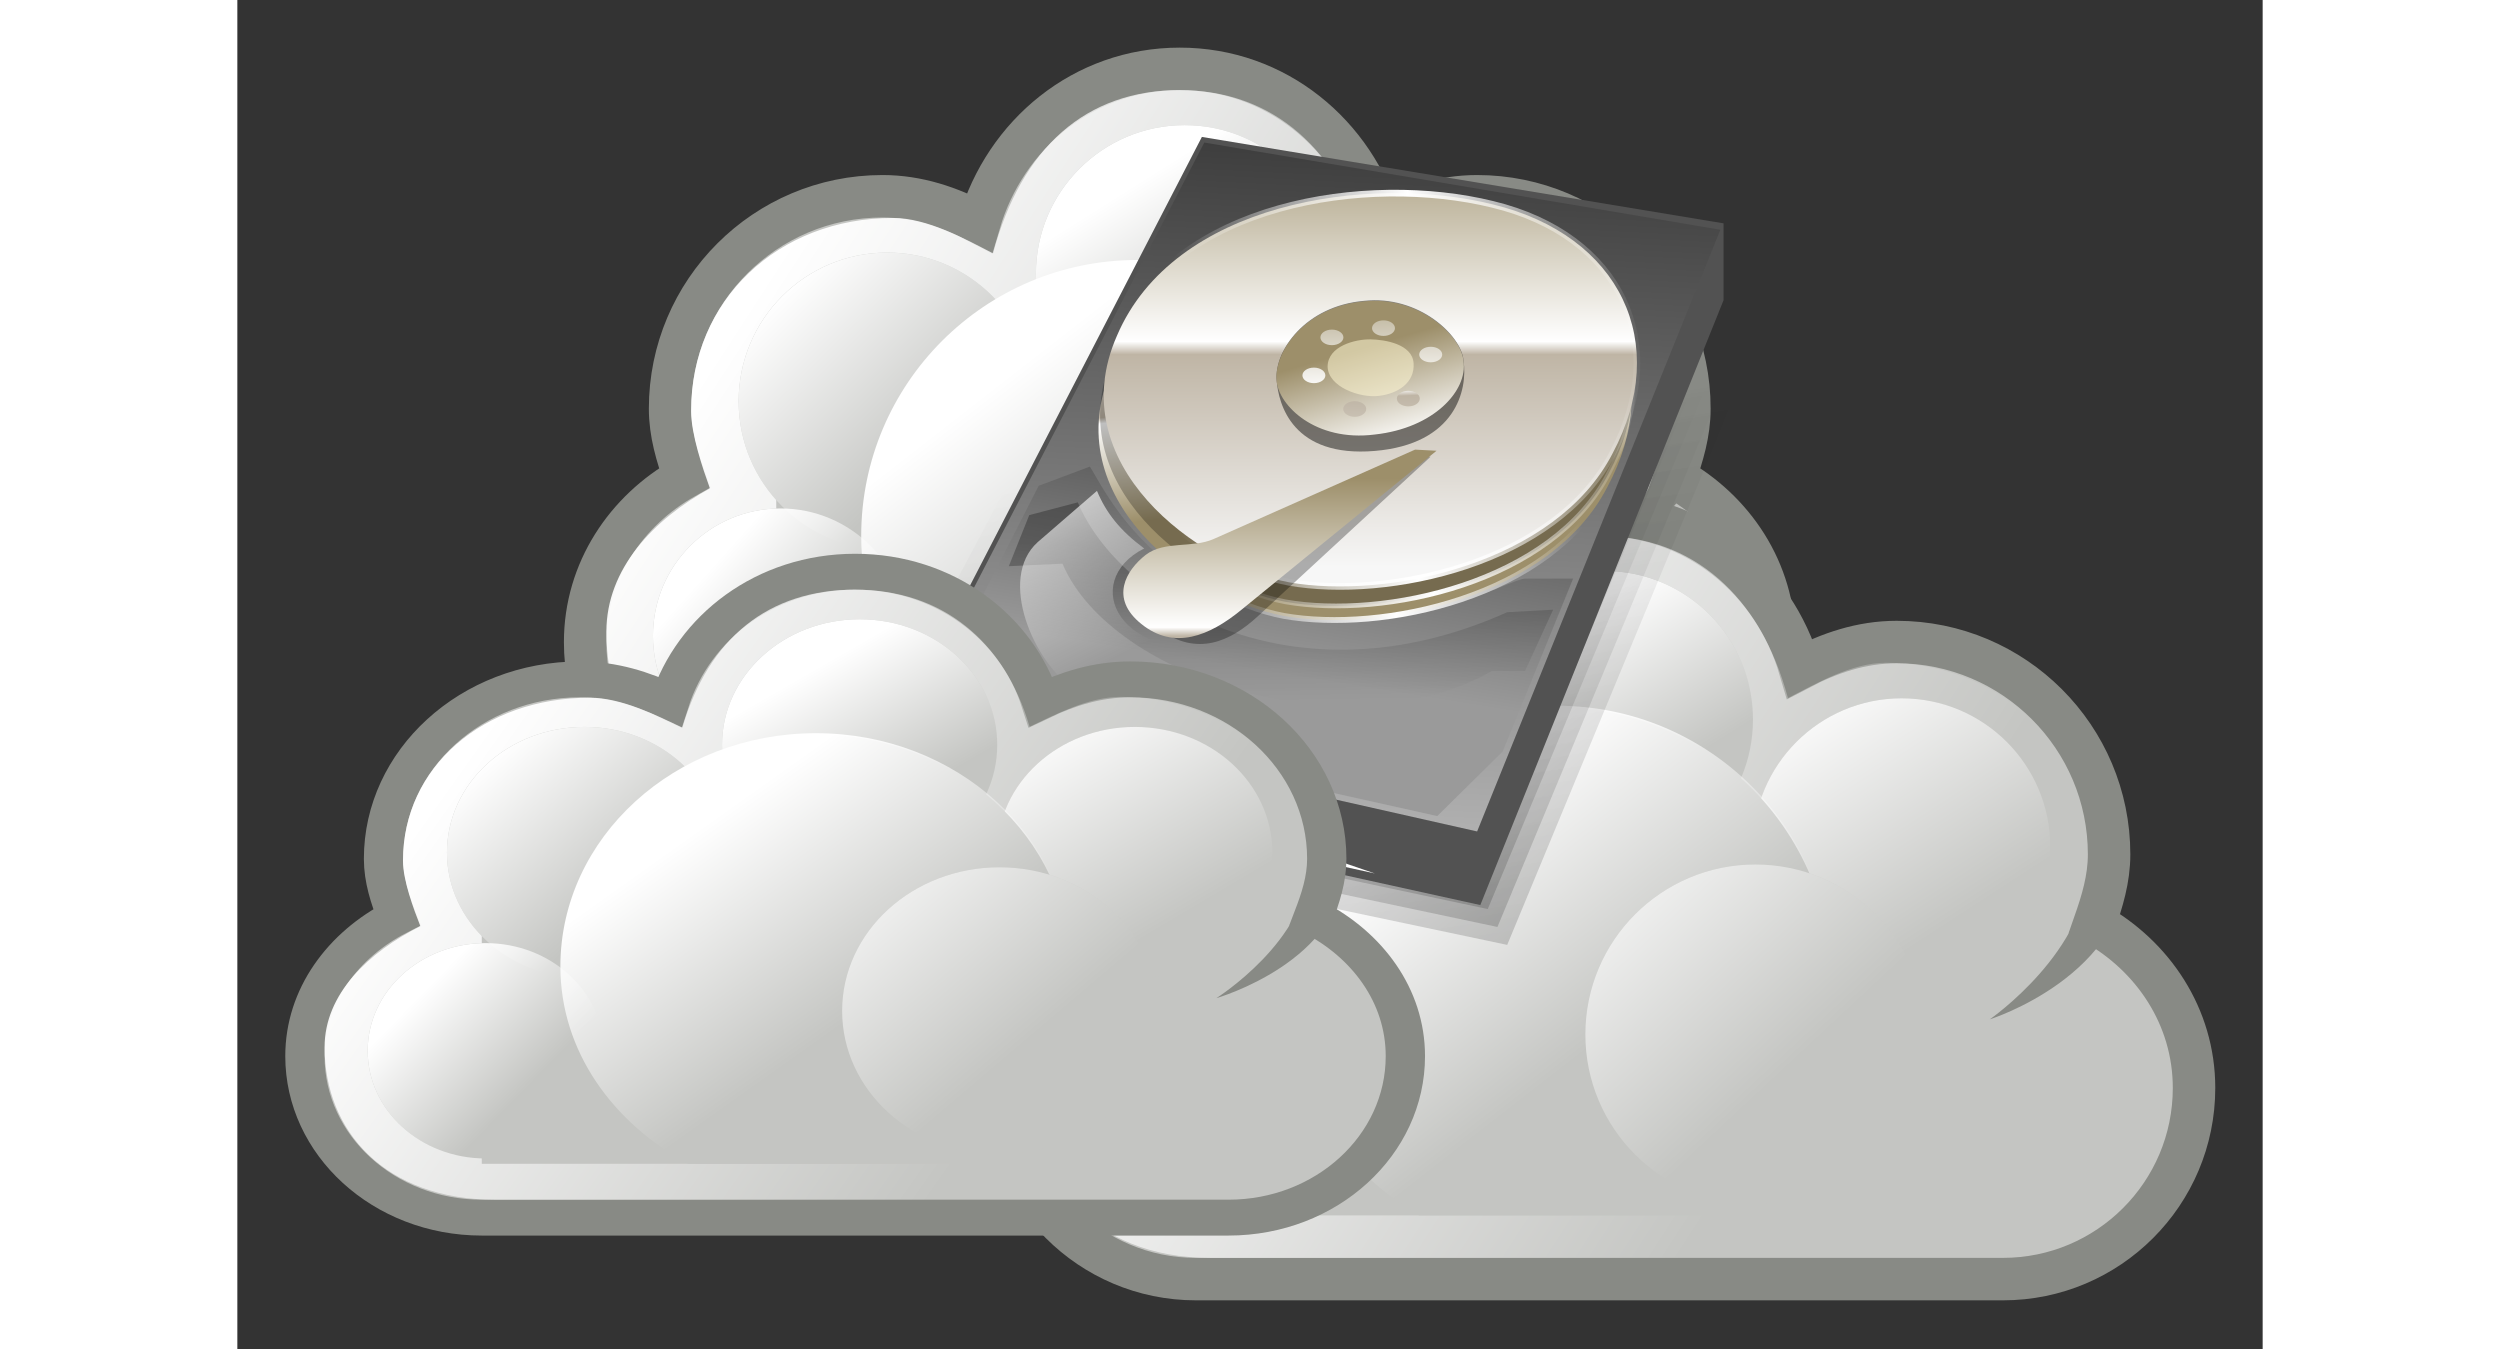 <?xml version="1.0" encoding="UTF-8" standalone="no"?>
<!-- Created with Inkscape (http://www.inkscape.org/) -->

<svg
   xmlns:dc="http://purl.org/dc/elements/1.1/"
   xmlns:cc="http://creativecommons.org/ns#"
   xmlns:rdf="http://www.w3.org/1999/02/22-rdf-syntax-ns#"
   xmlns:svg="http://www.w3.org/2000/svg"
   xmlns="http://www.w3.org/2000/svg"
   xmlns:xlink="http://www.w3.org/1999/xlink"
   xmlns:sodipodi="http://sodipodi.sourceforge.net/DTD/sodipodi-0.dtd"
   xmlns:inkscape="http://www.inkscape.org/namespaces/inkscape"
   id="svg2"
   viewBox="0 0 420 279.792"
   version="1.1"
   inkscape:version="0.91 r13725"
   sodipodi:docname="cloud-drive_Juhele.svg"
   width="63"
   height="34"
   inkscape:export-filename="/media/sdb1/_GRAFIKA/Cedulky_kaktus,kytka/cloud_drive/cloud-drive_Juhele.png"
   inkscape:export-xdpi="116"
   inkscape:export-ydpi="116">
  <rect x="0" y="0" width="420" height="279.792" fill="#333333" stroke="none"/>
  <title
     id="title13627">cloud drive</title>
  <defs
     id="defs4">
    <linearGradient
       id="linearGradient8302"
       inkscape:collect="always">
      <stop
         id="stop8304"
         style="stop-color:#ffffff"
         offset="0" />
      <stop
         id="stop8306"
         style="stop-color:#ffffff;stop-opacity:0"
         offset="1" />
    </linearGradient>
    <linearGradient
       id="linearGradient1546">
      <stop
         id="stop1547"
         offset="0"
         stop-color="#000" />
      <stop
         id="stop1548"
         offset="1"
         stop-color="#9a9a9a" />
    </linearGradient>
    <linearGradient
       id="linearGradient1502">
      <stop
         id="stop1503"
         offset="0"
         stop-opacity="0"
         stop-color="#000000" />
      <stop
         id="stop1506"
         offset="1"
         stop-opacity="0.281"
         stop-color="#000000" />
    </linearGradient>
    <linearGradient
       id="linearGradient1494">
      <stop
         id="stop1495"
         offset="0"
         stop-color="#9d8f6a" />
      <stop
         id="stop1496"
         offset="0.496"
         stop-color="#ffffff" />
      <stop
         id="stop1498"
         offset="0.525"
         stop-color="#bfb5a5" />
      <stop
         id="stop1497"
         offset="1"
         stop-color="#f7f7f7" />
    </linearGradient>
    <linearGradient
       id="linearGradient1461">
      <stop
         id="stop1462"
         offset="0"
         stop-opacity="0"
         stop-color="#ffffff" />
      <stop
         id="stop1464"
         offset="0.5"
         stop-color="#ffffff" />
      <stop
         id="stop1463"
         offset="1"
         stop-opacity="0"
         stop-color="#ffffff" />
    </linearGradient>
    <linearGradient
       id="linearGradient1454">
      <stop
         id="stop1455"
         offset="0"
         stop-color="#000" />
      <stop
         id="stop1456"
         offset="1"
         stop-color="#fff" />
    </linearGradient>
    <linearGradient
       id="linearGradient1457"
       x1="27.78"
       x2="9.549"
       xlink:href="#linearGradient8302"
       y1="212.73"
       y2="226.585"
       gradientTransform="scale(1.709,0.585)"
       gradientUnits="userSpaceOnUse" />
    <linearGradient
       id="linearGradient1458"
       x1="53.968"
       x2="39.243"
       xlink:href="#linearGradient1454"
       y1="-36.549"
       y2="212.85"
       gradientTransform="scale(1.082,0.924)"
       gradientUnits="userSpaceOnUse" />
    <linearGradient
       id="linearGradient1460"
       x1="53.364"
       x2="23.526"
       xlink:href="#linearGradient1461"
       y1="92.358"
       y2="24.792"
       gradientTransform="scale(0.943,1.061)"
       gradientUnits="userSpaceOnUse" />
    <linearGradient
       id="linearGradient1465"
       x1="65.169"
       x2="65.169"
       xlink:href="#linearGradient1494"
       y1="21.991"
       y2="101.362"
       gradientTransform="scale(1.162,0.861)"
       gradientUnits="userSpaceOnUse" />
    <linearGradient
       id="linearGradient1466"
       x1="45.733"
       x2="108.117"
       xlink:href="#linearGradient1461"
       y1="71.281"
       y2="69.934"
       gradientTransform="scale(1.162,0.861)"
       gradientUnits="userSpaceOnUse" />
    <linearGradient
       id="linearGradient1467"
       x1="53.532"
       x2="107.765"
       xlink:href="#linearGradient1461"
       y1="79.706"
       y2="81.942"
       gradientTransform="scale(1.162,0.86)"
       gradientUnits="userSpaceOnUse" />
    <linearGradient
       id="linearGradient1468"
       x1="47.377"
       x2="98.117"
       xlink:href="#linearGradient1461"
       y1="83.987"
       y2="80.4"
       gradientTransform="scale(1.162,0.861)"
       gradientUnits="userSpaceOnUse" />
    <linearGradient
       id="linearGradient1469"
       x1="70.403"
       x2="83.795"
       xlink:href="#linearGradient1494"
       y1="62.953"
       y2="95.923"
       gradientTransform="scale(1.18,0.848)"
       gradientUnits="userSpaceOnUse" />
    <linearGradient
       id="linearGradient1471"
       x1="62.787"
       x2="36.218"
       xlink:href="#linearGradient1546"
       y1="40.753"
       y2="133.326"
       gradientTransform="scale(1.329,0.752)"
       gradientUnits="userSpaceOnUse" />
    <linearGradient
       id="linearGradient1500"
       x1="52.277"
       x2="52.277"
       xlink:href="#linearGradient1494"
       y1="95.059"
       y2="154.075"
       gradientTransform="scale(1.289,0.776)"
       gradientUnits="userSpaceOnUse" />
    <linearGradient
       id="linearGradient1501"
       x1="67.895"
       x2="70.216"
       xlink:href="#linearGradient1494"
       y1="50.378"
       y2="94.909"
       gradientTransform="scale(1.204,0.831)"
       gradientUnits="userSpaceOnUse" />
    <linearGradient
       id="linearGradient1550"
       x1="56.644"
       x2="54.877"
       xlink:href="#linearGradient1502"
       y1="175.665"
       y2="135.495"
       gradientTransform="scale(1.636,0.611)"
       gradientUnits="userSpaceOnUse" />
    <linearGradient
       id="linearGradient1555"
       x1="81.611"
       x2="75.608"
       xlink:href="#linearGradient1494"
       y1="86.461"
       y2="50.772"
       gradientTransform="scale(1.162,0.861)"
       gradientUnits="userSpaceOnUse" />
    <linearGradient
       inkscape:collect="always"
       x1="271.02"
       y1="-441.05"
       x2="285.03"
       gradientUnits="userSpaceOnUse"
       xlink:href="#linearGradient8302"
       y2="-431.97"
       id="linearGradient8688" />
    <linearGradient
       inkscape:collect="always"
       x1="287.52"
       y1="-439.75"
       x2="289.68"
       gradientUnits="userSpaceOnUse"
       xlink:href="#linearGradient8302"
       y2="-436.32"
       id="linearGradient8690" />
    <linearGradient
       inkscape:collect="always"
       x1="286.51"
       y1="-441.29"
       x2="289.85"
       gradientUnits="userSpaceOnUse"
       xlink:href="#linearGradient8302"
       y2="-436.14"
       id="linearGradient8692" />
    <linearGradient
       inkscape:collect="always"
       x1="285.94"
       y1="-439.94"
       x2="289.39"
       gradientUnits="userSpaceOnUse"
       xlink:href="#linearGradient8302"
       y2="-436.44"
       id="linearGradient8694" />
    <linearGradient
       inkscape:collect="always"
       x1="275.94"
       y1="-437.11"
       x2="279.98"
       gradientUnits="userSpaceOnUse"
       xlink:href="#linearGradient8302"
       y2="-431.92"
       id="linearGradient8696" />
    <linearGradient
       inkscape:collect="always"
       x1="286.67"
       y1="-439.48"
       x2="289.77"
       gradientUnits="userSpaceOnUse"
       xlink:href="#linearGradient8302"
       y2="-436.71"
       id="linearGradient8698" />
    <linearGradient
       inkscape:collect="always"
       x1="284.8"
       y1="-441.23"
       x2="288.9"
       gradientUnits="userSpaceOnUse"
       xlink:href="#linearGradient8302"
       y2="-436.83"
       id="linearGradient8700" />
    <linearGradient
       inkscape:collect="always"
       xlink:href="#linearGradient8302"
       id="linearGradient12230"
       gradientUnits="userSpaceOnUse"
       x1="271.02"
       y1="-441.05"
       x2="285.03"
       y2="-431.97" />
    <linearGradient
       inkscape:collect="always"
       xlink:href="#linearGradient8302"
       id="linearGradient12232"
       gradientUnits="userSpaceOnUse"
       x1="287.52"
       y1="-439.75"
       x2="289.68"
       y2="-436.32" />
    <linearGradient
       inkscape:collect="always"
       xlink:href="#linearGradient8302"
       id="linearGradient12234"
       gradientUnits="userSpaceOnUse"
       x1="286.51"
       y1="-441.29"
       x2="289.85"
       y2="-436.14" />
    <linearGradient
       inkscape:collect="always"
       xlink:href="#linearGradient8302"
       id="linearGradient12236"
       gradientUnits="userSpaceOnUse"
       x1="285.94"
       y1="-439.94"
       x2="289.39"
       y2="-436.44" />
    <linearGradient
       inkscape:collect="always"
       xlink:href="#linearGradient8302"
       id="linearGradient12238"
       gradientUnits="userSpaceOnUse"
       x1="275.94"
       y1="-437.11"
       x2="279.98"
       y2="-431.92" />
    <linearGradient
       inkscape:collect="always"
       xlink:href="#linearGradient8302"
       id="linearGradient12240"
       gradientUnits="userSpaceOnUse"
       x1="286.67"
       y1="-439.48"
       x2="289.77"
       y2="-436.71" />
    <linearGradient
       inkscape:collect="always"
       xlink:href="#linearGradient8302"
       id="linearGradient12242"
       gradientUnits="userSpaceOnUse"
       x1="284.8"
       y1="-441.23"
       x2="288.9"
       y2="-436.83" />
    <linearGradient
       id="linearGradient1507-2"
       x1="182.832"
       x2="205.016"
       xlink:href="#linearGradient1502"
       y1="175.805"
       y2="309.799"
       gradientTransform="scale(1.023,0.978)"
       gradientUnits="userSpaceOnUse" />
    <linearGradient
       inkscape:collect="always"
       xlink:href="#linearGradient1502"
       id="linearGradient9595"
       x1="179.836"
       y1="178.664"
       x2="200.257"
       y2="302.01"
       gradientTransform="scale(1.031,0.97)"
       gradientUnits="userSpaceOnUse" />
    <linearGradient
       inkscape:collect="always"
       xlink:href="#linearGradient1502"
       id="linearGradient9597"
       x1="178.65"
       y1="179.875"
       x2="198.413"
       y2="299.244"
       gradientTransform="scale(1.034,0.967)"
       gradientUnits="userSpaceOnUse" />
    <linearGradient
       inkscape:collect="always"
       xlink:href="#linearGradient1502"
       id="linearGradient9599"
       x1="181.359"
       y1="177.201"
       x2="202.66"
       y2="305.862"
       gradientTransform="scale(1.027,0.974)"
       gradientUnits="userSpaceOnUse" />
    <linearGradient
       inkscape:collect="always"
       xlink:href="#linearGradient1502"
       id="linearGradient9601"
       x1="182.832"
       y1="175.805"
       x2="205.016"
       y2="309.799"
       gradientTransform="scale(1.023,0.978)"
       gradientUnits="userSpaceOnUse" />
    <linearGradient
       inkscape:collect="always"
       xlink:href="#linearGradient1502"
       id="linearGradient9603"
       x1="177.864"
       y1="181.428"
       x2="197.193"
       y2="298.177"
       gradientTransform="scale(1.037,0.964)"
       gradientUnits="userSpaceOnUse" />
    <linearGradient
       inkscape:collect="always"
       xlink:href="#linearGradient8302"
       id="linearGradient13522"
       gradientUnits="userSpaceOnUse"
       x1="271.02"
       y1="-441.05"
       x2="285.03"
       y2="-431.97" />
    <linearGradient
       inkscape:collect="always"
       xlink:href="#linearGradient8302"
       id="linearGradient13524"
       gradientUnits="userSpaceOnUse"
       x1="287.52"
       y1="-439.75"
       x2="289.68"
       y2="-436.32" />
    <linearGradient
       inkscape:collect="always"
       xlink:href="#linearGradient8302"
       id="linearGradient13526"
       gradientUnits="userSpaceOnUse"
       x1="286.51"
       y1="-441.29"
       x2="289.85"
       y2="-436.14" />
    <linearGradient
       inkscape:collect="always"
       xlink:href="#linearGradient8302"
       id="linearGradient13528"
       gradientUnits="userSpaceOnUse"
       x1="285.94"
       y1="-439.94"
       x2="289.39"
       y2="-436.44" />
    <linearGradient
       inkscape:collect="always"
       xlink:href="#linearGradient8302"
       id="linearGradient13530"
       gradientUnits="userSpaceOnUse"
       x1="275.94"
       y1="-437.11"
       x2="279.98"
       y2="-431.92" />
    <linearGradient
       inkscape:collect="always"
       xlink:href="#linearGradient8302"
       id="linearGradient13532"
       gradientUnits="userSpaceOnUse"
       x1="286.67"
       y1="-439.48"
       x2="289.77"
       y2="-436.71" />
    <linearGradient
       inkscape:collect="always"
       xlink:href="#linearGradient8302"
       id="linearGradient13534"
       gradientUnits="userSpaceOnUse"
       x1="284.8"
       y1="-441.23"
       x2="288.9"
       y2="-436.83" />
  </defs>
  <sodipodi:namedview
     id="base"
     bordercolor="#666666"
     inkscape:pageshadow="2"
     inkscape:window-y="0"
     fit-margin-left="10"
     pagecolor="#ffffff"
     inkscape:window-height="1125"
     inkscape:window-maximized="1"
     inkscape:zoom="0.62548332"
     inkscape:window-x="0"
     showgrid="false"
     borderopacity="1.0"
     inkscape:current-layer="layer1-9"
     inkscape:cx="20.819171"
     inkscape:cy="-46.620456"
     fit-margin-top="10"
     fit-margin-right="10"
     fit-margin-bottom="10"
     inkscape:window-width="1920"
     inkscape:pageopacity="0.0"
     inkscape:document-units="px" />
  <g
     id="layer1"
     inkscape:label="Layer 1"
     inkscape:groupmode="layer"
     transform="translate(43.381,-8.173)">
    <g
       transform="matrix(0.211,0,0,0.211,81.054,-108.721)"
       id="g3933">
      <g
         id="g10003"
         transform="matrix(0.784,0.135,-0.135,0.784,184.23,514.177)" />
    </g>
    <g
       inkscape:label="Layer 1"
       id="layer1-9"
       transform="translate(864.806,-65.666)">
      <g
         id="g13536"
         transform="matrix(2.705,0,0,2.705,1313.137,-144.803)">
        <g
           id="g13478"
           transform="matrix(3.256,0,0,3.256,-1662.252,1536.656)">
          <path
             id="path13480"
             style="fill:#c4c5c2;stroke:#888a85;stroke-miterlimit:2"
             sodipodi:nodetypes="ccsscsssscsscc"
             inkscape:connector-curvature="0"
             d="m 280.5,-445.5 c -2.271,0 -4.11,1.55 -4.719,3.625 -0.693,-0.364 -1.444,-0.625 -2.281,-0.625 -2.76,0 -5,2.24 -5,5 0,0.579 0.163,1.108 0.344,1.625 -1.373,0.771 -2.344,2.189 -2.344,3.875 0,2.484 2.016,4.5 4.5,4.5 l 19,0 c 2.484,0 4.5,-2.016 4.5,-4.5 0,-1.686 -0.97,-3.104 -2.344,-3.875 0.181,-0.517 0.344,-1.046 0.344,-1.625 0,-2.76 -2.24,-5 -5,-5 -0.837,0 -1.588,0.261 -2.281,0.625 -0.609,-2.075 -2.448,-3.625 -4.719,-3.625 z" />
          <path
             id="path13482"
             style="fill:url(#linearGradient13522)"
             sodipodi:nodetypes="ccsscsssscsscc"
             inkscape:connector-curvature="0"
             d="m 280.5,-445 c -2.19,0 -3.724,1.336 -4.396,3.844 -0.668,-0.344 -1.548,-0.833 -2.354,-0.833 -2.716,0 -4.755,1.939 -4.755,4.545 0,0.547 0.267,1.333 0.442,1.822 -1.324,0.728 -2.437,1.891 -2.437,3.373 0,2.346 1.546,4.25 4.339,4.25 l 18.321,0 c 2.771,0 4.339,-1.904 4.339,-4.25 0,-1.592 -1.112,-2.667 -2.437,-3.395 0.175,-0.489 0.464,-1.253 0.464,-1.8 0,-2.607 -2.116,-4.568 -4.777,-4.568 -0.807,0 -1.642,0.49 -2.31,0.833 -0.65,-2.42 -2.25,-3.82 -4.44,-3.82 z" />
          <g
             id="g13484">
            <circle
               r="3.312"
               cy="-437.594"
               cx="288.375"
               id="circle13486"
               style="fill:#c4c5c2"
               transform="matrix(1.057,0,0,1.057,-24.198,21.863)" />
            <circle
               r="3.312"
               cy="-437.594"
               cx="288.375"
               id="circle13488"
               style="fill:url(#linearGradient13524)"
               transform="matrix(1.057,0,0,1.057,-24.198,21.863)" />
          </g>
          <rect
             id="rect13490"
             style="fill:#c4c5c2"
             height="9"
             width="20"
             y="-438"
             x="271" />
          <circle
             r="3.312"
             cy="-437.594"
             cx="288.375"
             id="circle13492"
             style="fill:#c4c5c2"
             transform="matrix(0.906,0,0,0.906,9.83,-35.689)" />
          <g
             id="g13494">
            <circle
               r="3.312"
               cy="-437.594"
               cx="288.375"
               id="circle13496"
               style="fill:#c4c5c2"
               transform="matrix(1.057,0,0,1.057,-17.198,24.863)" />
            <circle
               r="3.312"
               cy="-437.594"
               cx="288.375"
               id="circle13498"
               style="fill:url(#linearGradient13526)"
               transform="matrix(1.057,0,0,1.057,-17.198,24.863)" />
          </g>
          <g
             id="g13500">
            <circle
               r="3.312"
               cy="-437.594"
               cx="288.375"
               id="circle13502"
               style="fill:#c4c5c2"
               transform="matrix(1.057,0,0,1.057,-31.198,24.863)" />
            <circle
               r="3.312"
               cy="-437.594"
               cx="288.375"
               id="circle13504"
               style="fill:url(#linearGradient13528)"
               transform="matrix(1.057,0,0,1.057,-31.198,24.863)" />
          </g>
          <g
             id="g13506"
             transform="translate(-1,0)">
            <path
               id="path13508"
               d="m 280.47,-440.97 c -3.579,0 -6.469,2.921 -6.469,6.5 0,2.371 1.349,4.338 3.25,5.469 l 6.469,0 c 1.901,-1.131 3.25,-3.129 3.25,-5.5 0,-3.579 -2.921,-6.469 -6.5,-6.469 z"
               style="fill:#c4c5c2"
               inkscape:connector-curvature="0" />
            <path
               id="path13510"
               d="m 280.5,-441 c -3.588,0 -6.5,2.912 -6.5,6.5 0,2.376 1.345,4.366 3.25,5.5 l 6.5,0 c 1.905,-1.134 3.25,-3.124 3.25,-5.5 0,-3.588 -2.912,-6.5 -6.5,-6.5 z"
               style="fill:url(#linearGradient13530)"
               inkscape:connector-curvature="0" />
          </g>
          <circle
             r="3.312"
             cy="-437.594"
             cx="288.375"
             id="circle13512"
             style="fill:url(#linearGradient13532)"
             transform="matrix(0.906,0,0,0.906,9.83,-35.689)" />
          <path
             id="path13514"
             style="fill:#888a85;fill-rule:evenodd"
             sodipodi:nodetypes="ccss"
             inkscape:connector-curvature="0"
             d="m 292.96,-437.33 c -0.002,2.685 -3.269,3.714 -3.269,3.714 0,0 2.349,-1.626 2.337,-3.705 l 0.932,-0.009 z" />
          <g
             id="g13516"
             transform="matrix(1.143,0,0,1.143,-28.571,67)">
            <circle
               r="3.312"
               cy="-437.594"
               cx="288.375"
               id="circle13518"
               style="fill:#c4c5c2"
               transform="matrix(1.057,0,0,1.057,-31.198,24.863)" />
            <circle
               r="3.312"
               cy="-437.594"
               cx="288.375"
               id="circle13520"
               style="fill:url(#linearGradient13534)"
               transform="matrix(1.057,0,0,1.057,-31.198,24.863)" />
          </g>
        </g>
        <g
           transform="matrix(3.256,0,0,3.256,-1630.077,1570.83)"
           id="g7794">
          <path
             d="m 280.5,-445.5 c -2.271,0 -4.11,1.55 -4.719,3.625 -0.693,-0.364 -1.444,-0.625 -2.281,-0.625 -2.76,0 -5,2.24 -5,5 0,0.579 0.163,1.108 0.344,1.625 -1.373,0.771 -2.344,2.189 -2.344,3.875 0,2.484 2.016,4.5 4.5,4.5 l 19,0 c 2.484,0 4.5,-2.016 4.5,-4.5 0,-1.686 -0.97,-3.104 -2.344,-3.875 0.181,-0.517 0.344,-1.046 0.344,-1.625 0,-2.76 -2.24,-5 -5,-5 -0.837,0 -1.588,0.261 -2.281,0.625 -0.609,-2.075 -2.448,-3.625 -4.719,-3.625 z"
             inkscape:connector-curvature="0"
             sodipodi:nodetypes="ccsscsssscsscc"
             style="fill:#c4c5c2;stroke:#888a85;stroke-miterlimit:2"
             id="path7796" />
          <path
             d="m 280.5,-445 c -2.19,0 -3.724,1.336 -4.396,3.844 -0.668,-0.344 -1.548,-0.833 -2.354,-0.833 -2.716,0 -4.755,1.939 -4.755,4.545 0,0.547 0.267,1.333 0.442,1.822 -1.324,0.728 -2.437,1.891 -2.437,3.373 0,2.346 1.546,4.25 4.339,4.25 l 18.321,0 c 2.771,0 4.339,-1.904 4.339,-4.25 0,-1.592 -1.112,-2.667 -2.437,-3.395 0.175,-0.489 0.464,-1.253 0.464,-1.8 0,-2.607 -2.116,-4.568 -4.777,-4.568 -0.807,0 -1.642,0.49 -2.31,0.833 -0.65,-2.42 -2.25,-3.82 -4.44,-3.82 z"
             inkscape:connector-curvature="0"
             sodipodi:nodetypes="ccsscsssscsscc"
             style="fill:url(#linearGradient12230)"
             id="path7798" />
          <g
             id="g7800">
            <circle
               transform="matrix(1.057,0,0,1.057,-24.198,21.863)"
               style="fill:#c4c5c2"
               id="path7802"
               cx="288.375"
               cy="-437.594"
               r="3.312" />
            <circle
               transform="matrix(1.057,0,0,1.057,-24.198,21.863)"
               style="fill:url(#linearGradient12232)"
               id="path7804"
               cx="288.375"
               cy="-437.594"
               r="3.312" />
          </g>
          <rect
             x="271"
             y="-438"
             width="20"
             height="9"
             style="fill:#c4c5c2"
             id="rect7806" />
          <circle
             transform="matrix(0.906,0,0,0.906,9.83,-35.689)"
             style="fill:#c4c5c2"
             id="path7808"
             cx="288.375"
             cy="-437.594"
             r="3.312" />
          <g
             id="g7810">
            <circle
               transform="matrix(1.057,0,0,1.057,-17.198,24.863)"
               style="fill:#c4c5c2"
               id="path7812"
               cx="288.375"
               cy="-437.594"
               r="3.312" />
            <circle
               transform="matrix(1.057,0,0,1.057,-17.198,24.863)"
               style="fill:url(#linearGradient12234)"
               id="path7814"
               cx="288.375"
               cy="-437.594"
               r="3.312" />
          </g>
          <g
             id="g7816">
            <circle
               transform="matrix(1.057,0,0,1.057,-31.198,24.863)"
               style="fill:#c4c5c2"
               id="path7818"
               cx="288.375"
               cy="-437.594"
               r="3.312" />
            <circle
               transform="matrix(1.057,0,0,1.057,-31.198,24.863)"
               style="fill:url(#linearGradient12236)"
               id="path7820"
               cx="288.375"
               cy="-437.594"
               r="3.312" />
          </g>
          <g
             transform="translate(-1,0)"
             id="g7822">
            <path
               inkscape:connector-curvature="0"
               style="fill:#c4c5c2"
               d="m 280.47,-440.97 c -3.579,0 -6.469,2.921 -6.469,6.5 0,2.371 1.349,4.338 3.25,5.469 l 6.469,0 c 1.901,-1.131 3.25,-3.129 3.25,-5.5 0,-3.579 -2.921,-6.469 -6.5,-6.469 z"
               id="path7824" />
            <path
               inkscape:connector-curvature="0"
               style="fill:url(#linearGradient12238)"
               d="m 280.5,-441 c -3.588,0 -6.5,2.912 -6.5,6.5 0,2.376 1.345,4.366 3.25,5.5 l 6.5,0 c 1.905,-1.134 3.25,-3.124 3.25,-5.5 0,-3.588 -2.912,-6.5 -6.5,-6.5 z"
               id="path7826" />
          </g>
          <circle
             transform="matrix(0.906,0,0,0.906,9.83,-35.689)"
             style="fill:url(#linearGradient12240)"
             id="path7828"
             cx="288.375"
             cy="-437.594"
             r="3.312" />
          <path
             d="m 292.96,-437.33 c -0.002,2.685 -3.269,3.714 -3.269,3.714 0,0 2.349,-1.626 2.337,-3.705 l 0.932,-0.009 z"
             inkscape:connector-curvature="0"
             sodipodi:nodetypes="ccss"
             style="fill:#888a85;fill-rule:evenodd"
             id="path7830" />
          <g
             transform="matrix(1.143,0,0,1.143,-28.571,67)"
             id="g7832">
            <circle
               transform="matrix(1.057,0,0,1.057,-31.198,24.863)"
               style="fill:#c4c5c2"
               id="path7834"
               cx="288.375"
               cy="-437.594"
               r="3.312" />
            <circle
               transform="matrix(1.057,0,0,1.057,-31.198,24.863)"
               style="fill:url(#linearGradient12242)"
               id="path7836"
               cx="288.375"
               cy="-437.594"
               r="3.312" />
          </g>
        </g>
        <g
           transform="matrix(0.502,0,0,0.502,-775.918,80.49)"
           id="g9511">
          <title
             id="title9513">Layer 1</title>
          <g
             style="fill:url(#linearGradient1507-2)"
             transform="matrix(1.084,0,0,1.043,-102.286,-115.318)"
             id="g1583">
            <path
               style="fill:url(#linearGradient9595);fill-rule:evenodd;stroke-width:1pt"
               inkscape:connector-curvature="0"
               id="path1557"
               d="m 187.322,244.316 34.254,-85.184 0,-10.817 -73.465,-12.169 -41.465,80.226 0.901,10.366 79.775,17.578 z" />
            <path
               style="fill:url(#linearGradient9597);fill-rule:evenodd;stroke-width:1pt"
               inkscape:connector-curvature="0"
               id="path1562"
               d="m 108.344,216.719 c 0.721,2.87 -0.698,8.431 2.875,9.09 25.021,5.512 50.042,11.023 75.063,16.535 11.198,-27.896 22.396,-55.792 33.594,-83.688 -0.156,-2.831 0.712,-7.014 -0.974,-9.032 -23.279,-3.864 -46.559,-7.729 -69.838,-11.593 -13.573,26.229 -27.146,52.458 -40.719,78.688 z" />
            <path
               style="fill:url(#linearGradient9599);fill-rule:evenodd;stroke-width:1pt"
               inkscape:connector-curvature="0"
               id="path1567"
               d="m 146.688,134.031 c -14.058,27.515 -28.352,55.019 -42.281,82.531 0.499,4.073 -0.122,8.959 2.219,12.344 27.355,6.007 54.705,12.039 82.062,18.031 11.712,-29.266 23.517,-58.521 35.125,-87.812 0,-4.271 0,-8.542 0,-12.812 -25.65,-4.189 -51.29,-8.451 -76.938,-12.656 l -0.188,0.375 z" />
            <path
               style="fill:url(#linearGradient9601);fill-rule:evenodd;stroke-width:1pt"
               inkscape:connector-curvature="0"
               id="path1576"
               d="m 145.438,131.531 c -14.395,28.388 -29.017,56.77 -43.281,85.156 0.487,4.951 0.042,10.802 3.969,14.469 27.98,6.133 55.955,12.288 83.938,18.406 12.005,-30.14 24.1,-60.272 36,-90.438 0,-4.938 0,-9.875 0,-14.812 -26.817,-4.356 -53.623,-8.783 -80.438,-13.156 l -0.188,0.375 z" />
            <path
               style="fill:url(#linearGradient9603);fill-rule:evenodd;stroke-width:1pt"
               inkscape:connector-curvature="0"
               id="path1582"
               d="m 109.468,217.579 c 0.319,3.119 -0.132,8.498 4.375,8.343 23.917,5.282 47.833,10.563 71.75,15.845 11.052,-27.562 22.104,-55.125 33.156,-82.688 0.041,-2.972 1.155,-8.423 -3.428,-8.16 -21.878,-3.645 -43.756,-7.289 -65.634,-10.934 -13.406,25.865 -26.813,51.729 -40.219,77.594 z" />
          </g>
          <path
             style="fill:#525252;fill-rule:evenodd;stroke-width:1pt"
             inkscape:connector-curvature="0"
             id="path1432"
             d="m 99.637,138.893 37.147,-92.378 0,-11.731 -79.67,-13.197 -44.967,87.002 0.978,11.242 86.513,19.062 z" />
          <path
             style="fill:url(#linearGradient1458);fill-rule:evenodd;stroke-width:1pt"
             inkscape:connector-curvature="0"
             id="path1433"
             d="M 13.094,108.244 99.148,127.651 136.295,35.762 57.48,22.443 13.094,108.244 Z" />
          <path
             style="fill:url(#linearGradient1471);fill-rule:evenodd;stroke-width:1pt"
             inkscape:connector-curvature="0"
             id="path1470"
             d="m 40.006,71.931 -7.82,2.933 -12.708,24.927 5.865,10.264 34.214,7.82 5.865,-2.933 3.91,1.466 1.734,4.004 21.995,4.888 9.996,-9.869 10.753,-26.394 -7.332,0 c -2.444,0 -18.736,10.183 -38.124,5.377 C 48.478,89.609 42.124,75.19 40.006,71.931 Z" />
          <path
             style="fill:url(#linearGradient1555);fill-rule:evenodd;stroke:url(#linearGradient1468);stroke-width:0.891"
             inkscape:connector-curvature="0"
             id="path1439"
             d="M 100.724,37.017 C 81.542,32.294 51.992,36.787 43.352,57.063 34.712,76.648 55.621,92.085 69.619,94.735 84.653,97.385 110.401,91.855 119.042,75.035 128.028,58.215 120.251,41.741 100.724,37.017 Z" />
          <path
             style="fill:url(#linearGradient1550);fill-rule:evenodd;stroke-width:1pt"
             inkscape:connector-curvature="0"
             id="path1554"
             d="m 106.467,103.148 -5.074,0 C 79.537,115.637 43.241,104.319 35.825,86.756 l -8.196,0.39 3.122,-7.806 7.415,-1.951 c 6.245,14.961 32.784,31.483 65.568,16.782 l 7.025,-0.39 -4.293,9.367 z" />
          <path
             style="fill-opacity:0.25;fill-rule:evenodd;stroke:url(#linearGradient1467);stroke-width:0.721"
             inkscape:connector-curvature="0"
             id="path1438"
             d="M 100.968,34.865 C 81.787,30.142 52.237,34.635 43.596,54.911 34.956,74.496 55.866,89.933 69.863,92.583 84.897,95.233 110.646,89.703 119.286,72.883 128.272,56.063 120.496,39.589 100.968,34.865 Z" />
          <path
             style="fill:url(#linearGradient1465);fill-rule:evenodd;stroke:url(#linearGradient1466);stroke-width:1.019"
             inkscape:connector-curvature="0"
             id="path1437"
             d="M 101.523,31.885 C 82.342,27.162 52.792,31.655 44.151,51.931 35.511,71.516 56.421,86.953 70.418,89.603 85.452,92.253 111.2,86.723 119.841,69.903 128.827,53.083 121.05,36.609 101.523,31.885 Z" />
          <path
             style="fill-opacity:0.458;fill-rule:evenodd;stroke-width:1pt"
             inkscape:connector-curvature="0"
             id="path1435"
             d="M 81.856,46.617 C 72.961,47.408 68.196,54.164 68.524,58.674 68.801,62.495 71.006,70.593 83.52,69.54 95.862,68.5 97.744,60.22 97.072,55.735 96.794,51.914 90.221,45.692 81.856,46.617 Z" />
          <path
             style="fill:url(#linearGradient1469);fill-rule:evenodd;stroke-width:1pt"
             inkscape:connector-curvature="0"
             id="path1436"
             d="m 81.849,46.709 c -8.894,0.79 -13.659,7.547 -13.332,12.057 0.277,3.82 5.939,9.416 14.981,8.268 9.054,-0.975 14.239,-6.723 13.567,-11.208 -0.277,-3.82 -6.851,-10.043 -15.216,-9.117 z" />
          <path
             style="fill:url(#linearGradient1460);fill-rule:evenodd;stroke-width:5.312;stroke-linecap:round;stroke-linejoin:round"
             inkscape:connector-curvature="0"
             id="path1440"
             d="M 41.092,75.637 32.05,83.458 c -6.236,5.61 -0.532,18.557 5.621,22.484 l 0.244,5.621 4.643,1.222 2.688,-4.155 11.975,2.688 5.132,-12.219 c -18.207,3.462 -23.95,-9.694 -14.052,-14.663 -3.625,-2.688 -5.784,-5.377 -7.209,-8.798 z" />
          <path
             style="fill-opacity:0.302;fill-rule:evenodd;stroke-width:1pt"
             inkscape:connector-curvature="0"
             id="path1434"
             d="m 59.943,83.9 c -3.036,1.44 -7.484,0.23 -10.02,2.419 -2.684,2.362 -4.604,6.624 0.828,10.541 5.63,4.09 10.7,1.812 14.908,-2.074 L 92.044,70.421 88.735,70.249 59.943,83.9 Z" />
          <path
             style="fill:#fff8d2;fill-opacity:0.542;fill-rule:evenodd;stroke-width:1pt"
             inkscape:connector-curvature="0"
             id="path1441"
             d="m 82.881,52.5 c -2.311,-0.036 -6.524,0.997 -6.567,4.147 0.079,3.151 4.976,4.824 7.776,4.493 2.922,-0.331 5.559,-1.983 5.357,-5.011 -0.202,-2.906 -4.378,-3.593 -6.567,-3.629 z" />
          <path
             style="fill:url(#linearGradient1500);fill-rule:evenodd;stroke-width:1pt"
             inkscape:connector-curvature="0"
             id="path1499"
             d="m 58.909,82.99 c -3.244,1.44 -7.517,0.23 -10.368,2.419 -3.024,2.362 -5.559,6.624 -0.691,10.541 5.04,4.09 10.439,1.812 15.207,-2.074 L 92.952,69.511 89.669,69.339 58.909,82.99 Z" />
          <path
             style="fill:url(#linearGradient1501);fill-rule:evenodd;stroke-width:1pt"
             inkscape:connector-curvature="0"
             id="path1508"
             d="m 84.85,49.6 c -0.968,0 -1.751,0.532 -1.751,1.188 0,0.657 0.783,1.188 1.751,1.188 0.968,0 1.751,-0.532 1.751,-1.188 0,-0.657 -0.783,-1.188 -1.751,-1.188 z m -7.883,1.411 c -0.968,0 -1.751,0.532 -1.751,1.188 0,0.657 0.783,1.188 1.751,1.188 0.968,0 1.761,-0.532 1.761,-1.188 0,-0.657 -0.794,-1.188 -1.761,-1.188 z m 15.098,2.621 c -0.968,0 -1.761,0.532 -1.761,1.188 0,0.657 0.794,1.188 1.761,1.188 0.968,0 1.751,-0.532 1.751,-1.188 0,-0.657 -0.783,-1.188 -1.751,-1.188 z m -17.846,3.183 c -0.968,0 -1.751,0.532 -1.751,1.188 0,0.657 0.783,1.188 1.751,1.188 0.968,0 1.751,-0.532 1.751,-1.188 0,-0.657 -0.783,-1.188 -1.751,-1.188 z m 14.419,3.544 c -0.968,0 -1.751,0.532 -1.751,1.188 0,0.657 0.783,1.188 1.751,1.188 0.968,0 1.751,-0.532 1.751,-1.188 0,-0.657 -0.783,-1.188 -1.751,-1.188 z m -8.18,1.581 c -0.968,0 -1.761,0.532 -1.761,1.188 0,0.657 0.794,1.199 1.761,1.199 0.968,0 1.751,-0.542 1.751,-1.199 0,-0.657 -0.783,-1.188 -1.751,-1.188 z" />
          <path
             style="fill:url(#linearGradient1457);fill-rule:evenodd;stroke-width:1pt"
             inkscape:connector-curvature="0"
             id="path1589"
             d="m 13.232,110.009 0.625,8.75 69.687,15.312 -70.312,-24.062 z" />
        </g>
        <g
           transform="matrix(3.013,0,0,2.751,-1618.975,1350.229)"
           id="g7852">
          <path
             d="m 280.5,-445.5 c -2.271,0 -4.11,1.55 -4.719,3.625 -0.693,-0.364 -1.444,-0.625 -2.281,-0.625 -2.76,0 -5,2.24 -5,5 0,0.579 0.163,1.108 0.344,1.625 -1.373,0.771 -2.344,2.189 -2.344,3.875 0,2.484 2.016,4.5 4.5,4.5 l 19,0 c 2.484,0 4.5,-2.016 4.5,-4.5 0,-1.686 -0.97,-3.104 -2.344,-3.875 0.181,-0.517 0.344,-1.046 0.344,-1.625 0,-2.76 -2.24,-5 -5,-5 -0.837,0 -1.588,0.261 -2.281,0.625 -0.609,-2.075 -2.448,-3.625 -4.719,-3.625 z"
             inkscape:connector-curvature="0"
             sodipodi:nodetypes="ccsscsssscsscc"
             style="fill:#c4c5c2;stroke:#888a85;stroke-miterlimit:2"
             id="path7854" />
          <path
             d="m 280.5,-445 c -2.19,0 -3.724,1.336 -4.396,3.844 -0.668,-0.344 -1.548,-0.833 -2.354,-0.833 -2.716,0 -4.755,1.939 -4.755,4.545 0,0.547 0.267,1.333 0.442,1.822 -1.324,0.728 -2.437,1.891 -2.437,3.373 0,2.346 1.546,4.25 4.339,4.25 l 18.321,0 c 2.771,0 4.339,-1.904 4.339,-4.25 0,-1.592 -1.112,-2.667 -2.437,-3.395 0.175,-0.489 0.464,-1.253 0.464,-1.8 0,-2.607 -2.116,-4.568 -4.777,-4.568 -0.807,0 -1.642,0.49 -2.31,0.833 -0.65,-2.42 -2.25,-3.82 -4.44,-3.82 z"
             inkscape:connector-curvature="0"
             sodipodi:nodetypes="ccsscsssscsscc"
             style="fill:url(#linearGradient8688)"
             id="path7856" />
          <g
             id="g7858">
            <circle
               transform="matrix(1.057,0,0,1.057,-24.198,21.863)"
               style="fill:#c4c5c2"
               id="path7860"
               cx="288.375"
               cy="-437.594"
               r="3.312" />
            <circle
               transform="matrix(1.057,0,0,1.057,-24.198,21.863)"
               style="fill:url(#linearGradient8690)"
               id="path7862"
               cx="288.375"
               cy="-437.594"
               r="3.312" />
          </g>
          <rect
             x="271"
             y="-438"
             width="20"
             height="9"
             style="fill:#c4c5c2"
             id="rect7864" />
          <circle
             transform="matrix(0.906,0,0,0.906,9.83,-35.689)"
             style="fill:#c4c5c2"
             id="path7866"
             cx="288.375"
             cy="-437.594"
             r="3.312" />
          <g
             id="g7868">
            <circle
               transform="matrix(1.057,0,0,1.057,-17.198,24.863)"
               style="fill:#c4c5c2"
               id="path7870"
               cx="288.375"
               cy="-437.594"
               r="3.312" />
            <circle
               transform="matrix(1.057,0,0,1.057,-17.198,24.863)"
               style="fill:url(#linearGradient8692)"
               id="path7872"
               cx="288.375"
               cy="-437.594"
               r="3.312" />
          </g>
          <g
             id="g7874">
            <circle
               transform="matrix(1.057,0,0,1.057,-31.198,24.863)"
               style="fill:#c4c5c2"
               id="path7876"
               cx="288.375"
               cy="-437.594"
               r="3.312" />
            <circle
               transform="matrix(1.057,0,0,1.057,-31.198,24.863)"
               style="fill:url(#linearGradient8694)"
               id="path7878"
               cx="288.375"
               cy="-437.594"
               r="3.312" />
          </g>
          <g
             transform="translate(-1,0)"
             id="g7880">
            <path
               inkscape:connector-curvature="0"
               style="fill:#c4c5c2"
               d="m 280.47,-440.97 c -3.579,0 -6.469,2.921 -6.469,6.5 0,2.371 1.349,4.338 3.25,5.469 l 6.469,0 c 1.901,-1.131 3.25,-3.129 3.25,-5.5 0,-3.579 -2.921,-6.469 -6.5,-6.469 z"
               id="path7882" />
            <path
               inkscape:connector-curvature="0"
               style="fill:url(#linearGradient8696)"
               d="m 280.5,-441 c -3.588,0 -6.5,2.912 -6.5,6.5 0,2.376 1.345,4.366 3.25,5.5 l 6.5,0 c 1.905,-1.134 3.25,-3.124 3.25,-5.5 0,-3.588 -2.912,-6.5 -6.5,-6.5 z"
               id="path7884" />
          </g>
          <circle
             transform="matrix(0.906,0,0,0.906,9.83,-35.689)"
             style="fill:url(#linearGradient8698)"
             id="path7886"
             cx="288.375"
             cy="-437.594"
             r="3.312" />
          <path
             d="m 292.96,-437.33 c -0.002,2.685 -3.269,3.714 -3.269,3.714 0,0 2.349,-1.626 2.337,-3.705 l 0.932,-0.009 z"
             inkscape:connector-curvature="0"
             sodipodi:nodetypes="ccss"
             style="fill:#888a85;fill-rule:evenodd"
             id="path7888" />
          <g
             transform="matrix(1.143,0,0,1.143,-28.571,67)"
             id="g7890">
            <circle
               transform="matrix(1.057,0,0,1.057,-31.198,24.863)"
               style="fill:#c4c5c2"
               id="path7892"
               cx="288.375"
               cy="-437.594"
               r="3.312" />
            <circle
               transform="matrix(1.057,0,0,1.057,-31.198,24.863)"
               style="fill:url(#linearGradient8700)"
               id="path7896"
               cx="288.375"
               cy="-437.594"
               r="3.312" />
          </g>
        </g>
      </g>
    </g>
  </g>
</svg>
